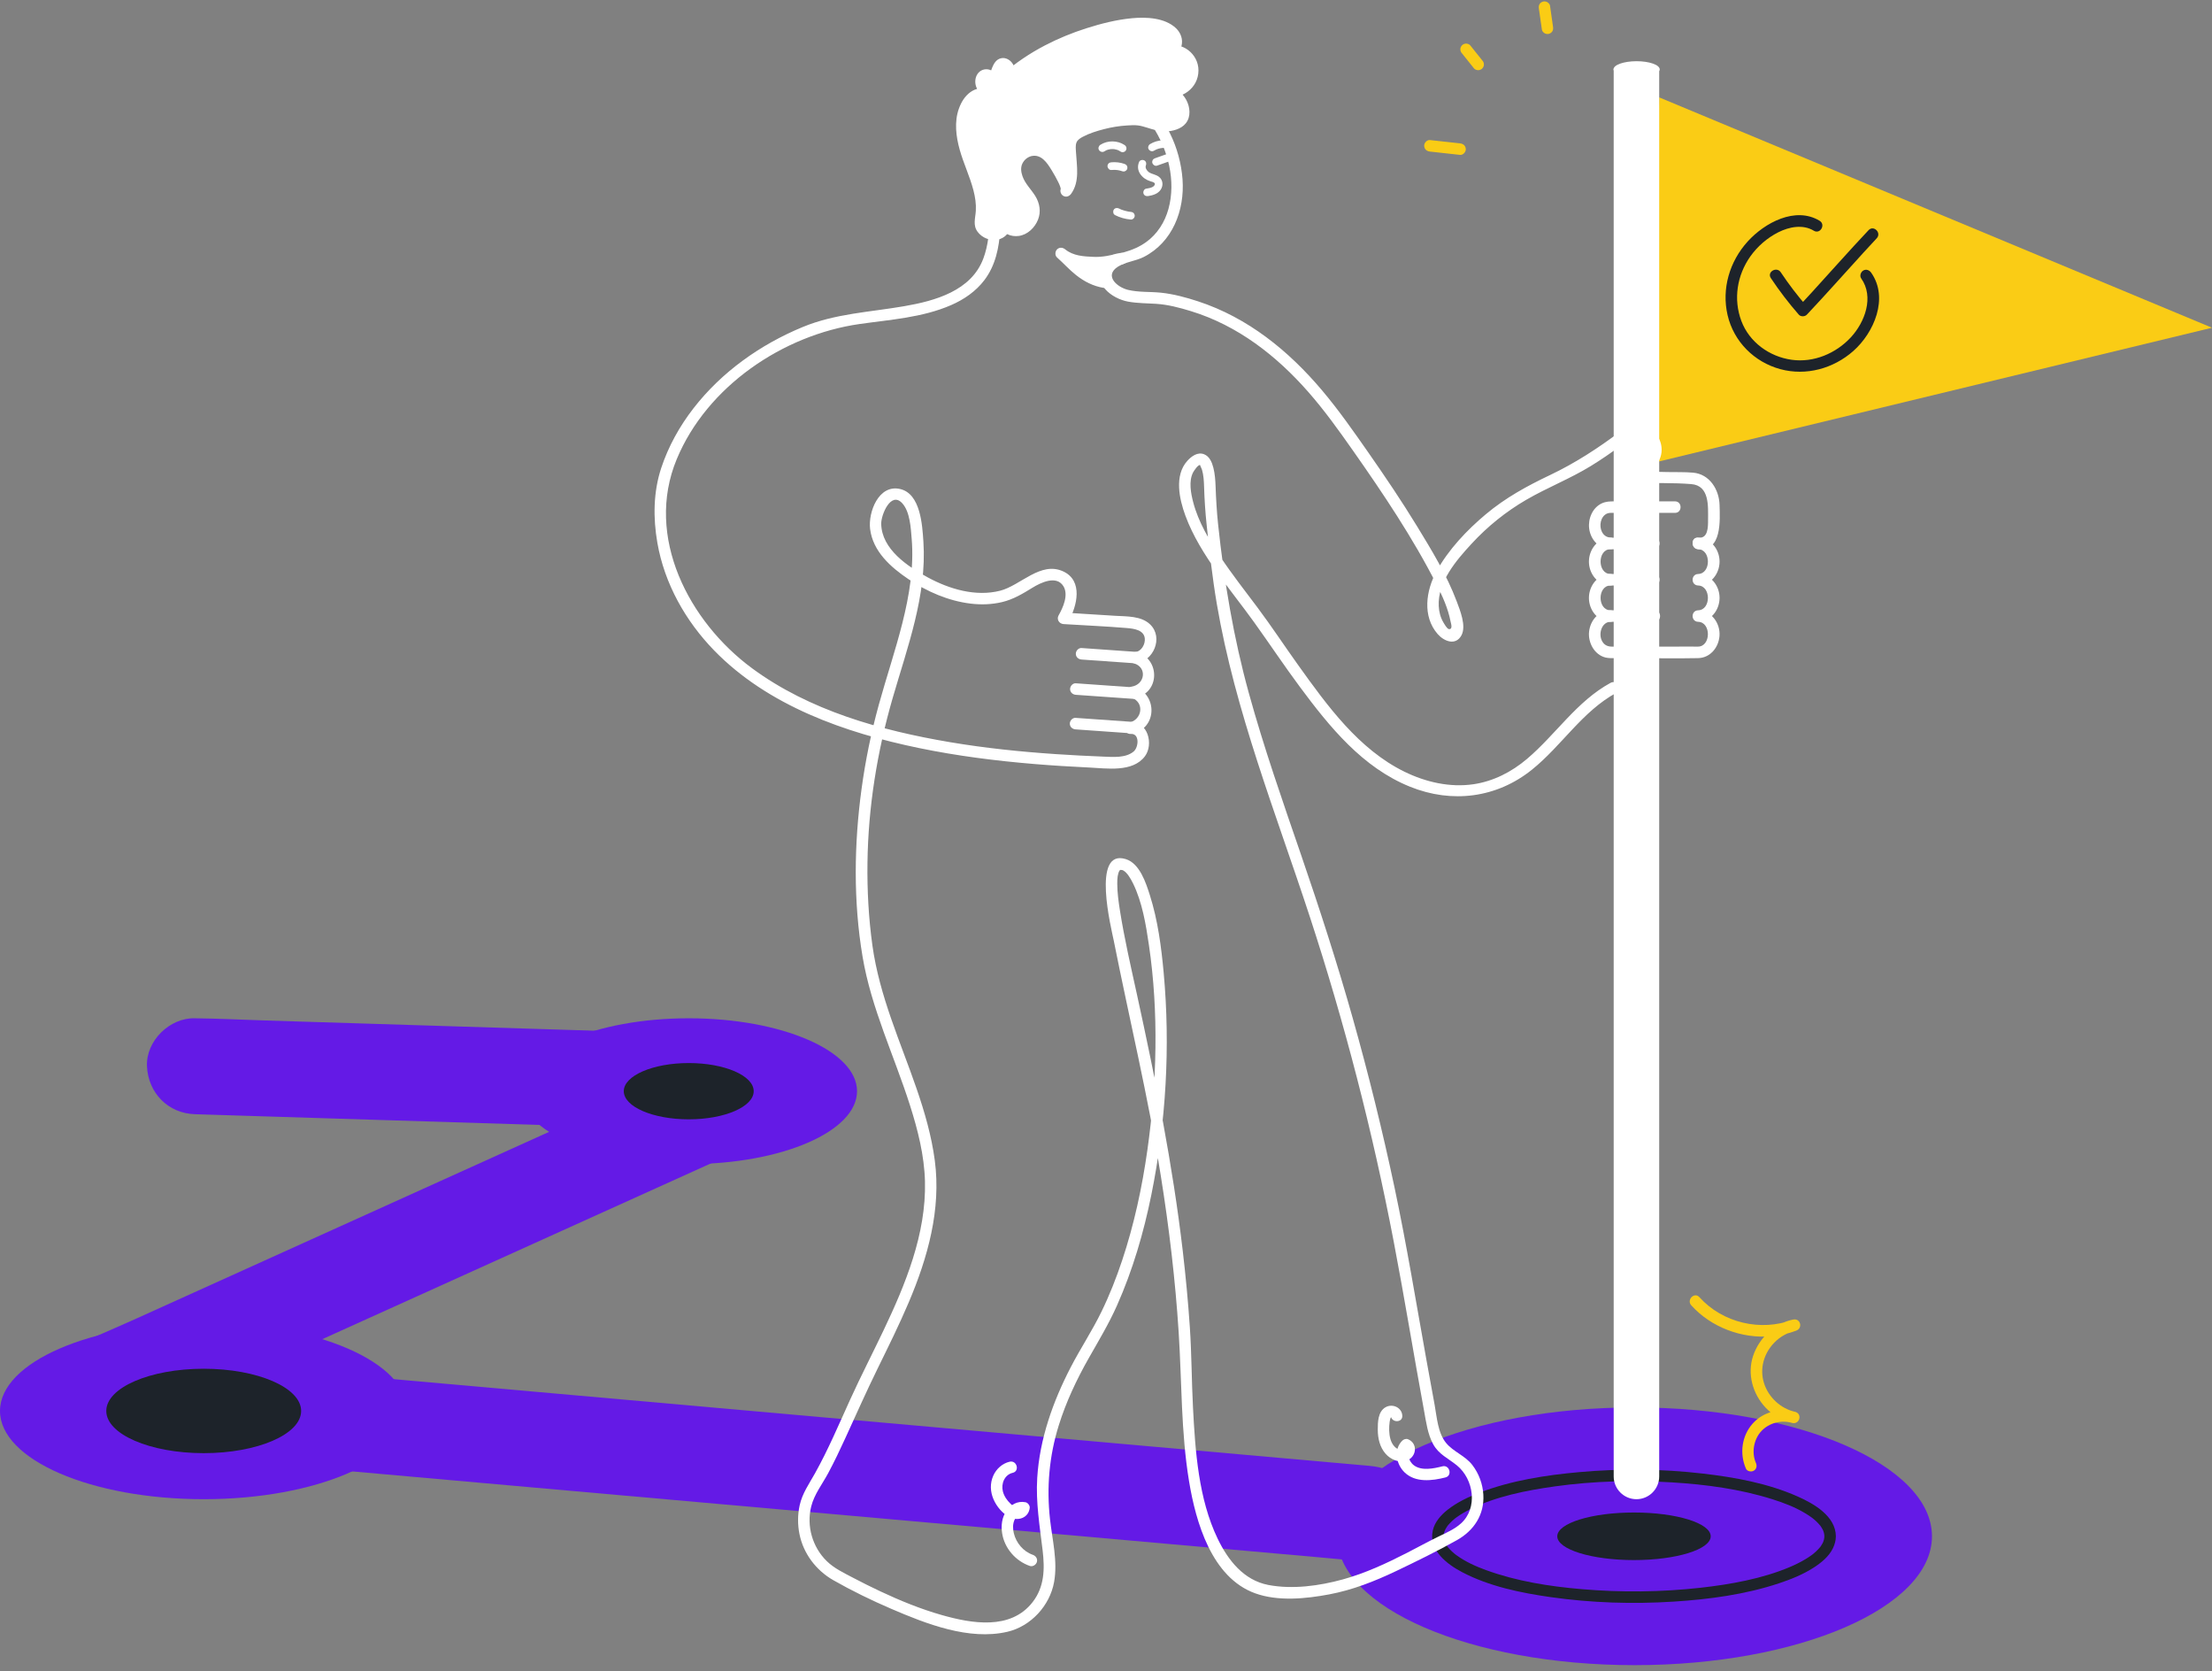<svg xmlns="http://www.w3.org/2000/svg" width="327" height="247" viewBox="0 0 327 247" fill="none">
<rect x="0" y="0" width="327" height="247" fill="#808080" stroke="none"/>
<g clip-path="url(#clip0_69_1189)">
<path d="M209.533 223.722C209.451 221.889 208.848 219.988 207.457 218.71C206.003 217.375 204.411 216.809 202.444 216.634C200.739 216.483 199.035 216.331 197.33 216.18C192.69 215.768 188.05 215.355 183.41 214.943C176.546 214.334 169.683 213.724 162.82 213.115C154.446 212.371 146.072 211.627 137.697 210.883C128.524 210.068 119.35 209.253 110.177 208.439C100.916 207.616 91.655 206.794 82.395 205.971C73.759 205.204 65.123 204.437 56.487 203.67C50.476 203.136 44.464 202.602 38.453 202.068C42.131 200.405 45.809 198.741 49.487 197.078C59.349 192.619 69.209 188.16 79.07 183.7C87.646 179.823 96.221 175.945 104.797 172.067C108.946 170.191 113.214 168.468 117.283 166.421C117.339 166.393 117.397 166.369 117.454 166.343C117.932 165.974 118.41 165.604 118.888 165.235C119.58 164.593 120.068 163.832 120.354 162.954C120.948 161.545 121.195 159.834 120.711 158.338C119.726 155.293 117.108 153.235 113.876 153.134C111.065 153.047 108.253 152.959 105.442 152.872C98.657 152.661 91.872 152.45 85.087 152.239C76.908 151.984 68.728 151.73 60.549 151.475C53.452 151.254 46.355 151.034 39.258 150.813C35.828 150.706 32.392 150.527 28.96 150.492C28.912 150.492 28.864 150.489 28.816 150.488C25.106 150.373 21.559 153.831 21.727 157.576C21.904 161.515 24.841 164.541 28.816 164.665C31.627 164.752 34.438 164.84 37.25 164.927C44.035 165.138 50.82 165.349 57.605 165.56C65.784 165.815 73.964 166.069 82.143 166.324C82.495 166.335 82.847 166.346 83.199 166.357C80.611 167.527 78.024 168.697 75.436 169.867C65.575 174.326 55.714 178.785 45.853 183.244C37.278 187.122 28.703 191 20.127 194.878C15.978 196.754 11.709 198.477 7.641 200.524C7.585 200.552 7.527 200.576 7.47 200.602C6.992 200.971 6.513 201.341 6.035 201.71C5.344 202.352 4.855 203.113 4.57 203.991C3.975 205.4 3.728 207.111 4.212 208.607C4.591 209.776 5.204 210.829 6.035 211.735C7.337 213.153 9.218 213.648 11.047 213.811C12.752 213.962 14.457 214.114 16.162 214.265C20.802 214.677 25.442 215.089 30.082 215.501C36.945 216.111 43.809 216.721 50.672 217.33C59.046 218.074 67.42 218.818 75.795 219.562C84.968 220.376 94.142 221.191 103.315 222.006C112.576 222.829 121.837 223.651 131.097 224.474C139.733 225.241 148.369 226.008 157.005 226.775C164.304 227.423 171.603 228.071 178.902 228.72C184.152 229.186 189.403 229.652 194.653 230.119C197.142 230.34 199.63 230.595 202.121 230.782C202.229 230.79 202.337 230.801 202.444 230.811C204.158 230.963 206.281 229.911 207.457 228.735C208.686 227.505 209.612 225.488 209.533 223.722Z" fill="#641ae6"/>
<path d="M245.279 14.391L327 48.434L244.427 68.395L245.279 14.391Z" fill="#facc15"/>
<path d="M241.632 246.086C265.917 246.086 285.604 237.56 285.604 227.042C285.604 216.525 265.917 207.999 241.632 207.999C217.347 207.999 197.661 216.525 197.661 227.042C197.661 237.56 217.347 246.086 241.632 246.086Z" fill="#641ae6"/>
<path d="M30.115 221.561C46.748 221.561 60.23 215.721 60.23 208.518C60.23 201.315 46.748 195.476 30.115 195.476C13.483 195.476 0 201.315 0 208.518C0 215.721 13.483 221.561 30.115 221.561Z" fill="#641ae6"/>
<path d="M30.115 214.756C38.07 214.756 44.518 211.963 44.518 208.518C44.518 205.073 38.07 202.281 30.115 202.281C22.161 202.281 15.712 205.073 15.712 208.518C15.712 211.963 22.161 214.756 30.115 214.756Z" fill="#1d232a"/>
<path d="M101.817 172.037C115.557 172.037 126.695 167.213 126.695 161.262C126.695 155.312 115.557 150.488 101.817 150.488C88.078 150.488 76.939 155.312 76.939 161.262C76.939 167.213 88.078 172.037 101.817 172.037Z" fill="#641ae6"/>
<path d="M101.817 165.421C107.12 165.421 111.419 163.559 111.419 161.263C111.419 158.966 107.12 157.104 101.817 157.104C96.514 157.104 92.215 158.966 92.215 161.263C92.215 163.559 96.514 165.421 101.817 165.421Z" fill="#1d232a"/>
<path d="M269.695 227.043C269.694 227.162 269.683 227.278 269.673 227.397C269.696 227.133 269.65 227.475 269.625 227.571C269.593 227.689 269.551 227.802 269.51 227.917C269.458 228.062 269.584 227.773 269.511 227.91C269.477 227.974 269.448 228.041 269.413 228.105C269.351 228.221 269.283 228.333 269.21 228.442C269.178 228.491 269.144 228.538 269.111 228.586C269.088 228.618 269.064 228.649 269.04 228.681C269.073 228.636 269.13 228.569 269.061 228.65C268.869 228.879 268.666 229.097 268.446 229.3C268.328 229.409 268.206 229.515 268.082 229.617C268.026 229.662 267.971 229.707 267.914 229.751C268.05 229.645 267.831 229.811 267.792 229.839C267.496 230.054 267.188 230.254 266.873 230.442C266.154 230.872 265.399 231.242 264.63 231.57C260.554 233.306 255.824 234.154 251.362 234.651C245.547 235.299 239.647 235.354 233.819 234.856C229.046 234.447 224.197 233.687 219.68 232.04C218.16 231.486 216.638 230.808 215.281 229.817C215.254 229.797 215.095 229.678 215.161 229.729C215.228 229.78 215.051 229.641 215.022 229.617C214.889 229.508 214.759 229.395 214.633 229.277C214.415 229.073 214.215 228.855 214.024 228.627C213.991 228.588 214.107 228.747 214.011 228.609C213.972 228.553 213.932 228.499 213.894 228.442C213.816 228.325 213.744 228.205 213.678 228.081C213.652 228.033 213.631 227.982 213.604 227.935C213.504 227.753 213.644 228.054 213.594 227.917C213.549 227.794 213.506 227.673 213.473 227.546C213.449 227.451 213.408 227.134 213.431 227.397C213.42 227.27 213.408 227.145 213.409 227.017C213.41 226.907 213.422 226.798 213.431 226.688C213.418 226.843 213.412 226.802 213.438 226.689C213.454 226.622 213.468 226.555 213.486 226.489C213.517 226.38 213.556 226.275 213.594 226.168C213.643 226.03 213.512 226.318 213.604 226.15C213.64 226.087 213.669 226.02 213.704 225.956C213.763 225.849 213.826 225.744 213.894 225.643C213.932 225.586 213.972 225.532 214.011 225.476C214.122 225.315 213.927 225.563 214.062 225.411C214.262 225.186 214.461 224.966 214.683 224.762C214.793 224.661 214.907 224.563 215.022 224.468C215.058 224.439 215.221 224.31 215.161 224.356C215.107 224.398 215.307 224.25 215.342 224.224C215.968 223.774 216.639 223.389 217.328 223.045C221.124 221.149 225.644 220.256 229.892 219.663C235.616 218.865 241.457 218.724 247.221 219.078C252.214 219.385 257.259 220.062 262.041 221.575C263.773 222.123 265.351 222.728 266.908 223.664C267.221 223.852 267.527 224.052 267.823 224.268C267.864 224.298 268.043 224.435 267.914 224.334C267.98 224.385 268.045 224.438 268.109 224.491C268.233 224.593 268.353 224.698 268.471 224.808C268.689 225.012 268.888 225.23 269.08 225.458C269.156 225.548 268.989 225.334 269.058 225.428C269.075 225.452 269.094 225.475 269.111 225.499C269.149 225.555 269.189 225.61 269.226 225.667C269.298 225.776 269.365 225.889 269.426 226.004C269.456 226.061 269.482 226.118 269.511 226.175C269.579 226.308 269.454 225.997 269.519 226.192C269.555 226.3 269.595 226.405 269.625 226.514C269.647 226.597 269.698 226.969 269.673 226.688C269.683 226.807 269.694 226.923 269.695 227.043C269.705 228.137 271.406 228.139 271.396 227.042C271.369 224.055 268.13 222.215 265.753 221.162C261.344 219.208 256.488 218.327 251.725 217.774C245.67 217.07 239.514 217.014 233.444 217.561C228.485 218.008 223.412 218.791 218.743 220.586C217.07 221.229 215.433 221.999 214.016 223.109C213.03 223.881 212.105 224.908 211.814 226.161C211.141 229.065 213.902 231.168 216.153 232.347C220.162 234.447 224.787 235.399 229.23 236.032C235.255 236.891 241.382 237.083 247.453 236.694C252.673 236.359 257.985 235.65 262.966 233.997C264.732 233.411 266.502 232.703 268.076 231.699C269.212 230.973 270.376 230.037 270.969 228.793C271.233 228.239 271.391 227.659 271.396 227.042C271.406 225.948 269.705 225.947 269.695 227.043Z" fill="#1d232a"/>
<path d="M241.552 230.558C247.815 230.558 252.893 228.984 252.893 227.043C252.893 225.101 247.815 223.527 241.552 223.527C235.289 223.527 230.211 225.101 230.211 227.043C230.211 228.984 235.289 230.558 241.552 230.558Z" fill="#1d232a"/>
<path d="M238.552 10.152H245.279V218.197C245.279 220.054 243.772 221.561 241.916 221.561C240.059 221.561 238.552 220.054 238.552 218.197L238.552 10.152Z" fill="#ffffff"/>
<path d="M238.089 100.916C233.077 103.647 230.004 108.542 225.734 112.158C223.464 114.079 220.784 115.463 217.822 115.899C214.342 116.413 210.75 115.582 207.622 114.049C200.872 110.743 196.217 104.305 191.947 98.344C189.909 95.5 187.984 92.573 185.887 89.772C184.042 87.307 182.138 84.886 180.429 82.323C178.763 79.826 177.155 77.151 176.391 74.221C176.045 72.895 175.707 71.107 176.368 69.83C176.483 69.609 177.087 68.664 177.424 68.719C177.347 68.706 177.62 69.184 177.683 69.394C177.932 70.216 177.973 71.102 178 71.956C178.058 73.808 178.175 75.647 178.371 77.49C178.788 81.424 179.219 85.368 179.885 89.269C182.594 105.139 188.607 120.161 193.601 135.393C198.759 151.126 202.91 167.19 206.026 183.451C207.623 191.778 208.978 200.151 210.518 208.488C210.825 210.15 211.04 211.919 211.862 213.426C212.693 214.948 214.102 215.523 215.38 216.57C217.878 218.618 218.503 222.876 215.97 225.148C215.009 226.01 213.778 226.535 212.63 227.094C211.065 227.855 209.542 228.698 207.993 229.491C204.943 231.051 201.825 232.504 198.511 233.415C195.042 234.369 191.072 234.917 187.502 234.235C183.856 233.539 181.535 230.573 180.003 227.389C177.167 221.498 176.696 214.452 176.36 208.017C176.154 204.059 176.162 200.095 175.894 196.136C175.64 192.377 175.287 188.624 174.849 184.882C173.355 172.116 170.819 159.531 168.078 146.983C167.176 142.849 166.213 138.713 165.555 134.53C165.35 133.233 165.171 131.917 165.165 130.602C165.161 129.779 165.221 129.13 165.507 128.629C165.434 128.756 165.654 128.529 165.544 128.598C165.678 128.513 165.468 128.616 165.733 128.541C165.573 128.586 165.875 128.581 165.813 128.559C166.104 128.661 165.921 128.566 166.115 128.681C166.632 128.985 167.138 129.818 167.503 130.567C168.863 133.357 169.397 136.621 169.845 139.662C171.312 149.618 171.025 159.996 169.621 169.94C168.84 175.469 167.656 180.958 165.89 186.26C165.026 188.856 164.02 191.405 162.822 193.865C161.454 196.676 159.725 199.28 158.288 202.052C155.648 207.146 153.69 212.652 153.333 218.414C153.109 222.033 153.703 225.538 154.13 229.113C154.458 231.857 154.411 234.523 152.634 236.793C149.386 240.943 143.658 239.945 139.197 238.674C136.085 237.787 133.077 236.556 130.151 235.183C128.771 234.536 127.408 233.854 126.06 233.145C124.716 232.438 123.31 231.777 122.213 230.705C120.093 228.632 119.202 225.507 119.922 222.629C120.37 220.838 121.571 219.319 122.435 217.706C123.335 216.025 124.156 214.303 124.95 212.569C126.519 209.143 128.048 205.704 129.706 202.318C131.3 199.063 132.917 195.817 134.335 192.479C137.148 185.857 139.153 178.74 138.189 171.49C137.22 164.209 134.129 157.463 131.749 150.58C130.527 147.047 129.485 143.441 128.969 139.731C128.407 135.689 128.184 131.592 128.238 127.513C128.346 119.265 129.67 111.087 131.961 103.169C134.134 95.661 137.041 87.975 136.505 80.025C136.343 77.616 136.092 72.996 133.096 72.276C129.889 71.507 128.326 75.709 128.627 78.17C129.03 81.478 131.665 83.823 134.281 85.581C137.035 87.431 140.206 88.816 143.519 89.209C145.056 89.392 146.621 89.339 148.131 88.981C149.798 88.585 151.187 87.743 152.629 86.856C153.842 86.11 156.182 84.961 157.207 86.637C157.996 87.929 157.143 89.794 156.489 90.951C156.158 91.537 156.585 92.191 157.224 92.231C160.343 92.425 163.474 92.556 166.588 92.816C167.591 92.9 169.096 93.083 169.233 94.335C169.326 95.186 168.75 96.266 167.832 96.357C166.918 96.447 166.629 97.748 167.606 98.028C169.629 98.606 169.262 101.162 167.295 101.473C166.383 101.616 166.6 102.855 167.295 103.113C169.252 103.837 168.823 106.378 166.923 106.793C165.997 106.995 166.186 108.532 167.149 108.464C168.502 108.367 168.333 110.432 167.591 111.058C166.41 112.052 164.523 111.873 163.09 111.817C160.742 111.725 158.395 111.604 156.05 111.446C150.831 111.094 145.62 110.556 140.46 109.686C130.206 107.957 119.658 105.013 111.177 98.761C101.846 91.882 95.278 79.329 100.041 67.861C104.51 57.102 115.738 49.508 127.064 47.886C131.608 47.236 136.345 46.943 140.606 45.089C142.511 44.26 144.253 43.065 145.52 41.4C147.165 39.238 147.706 36.58 147.864 33.915C147.983 31.891 147.869 29.864 147.87 27.839C147.871 26.928 147.931 26.017 147.9 25.108C147.868 24.16 147.759 23.207 147.922 22.267C148.247 20.394 149.344 18.694 150.415 17.162C151.447 15.686 152.625 14.389 154.298 13.645C159.99 11.111 166.995 13.588 170.363 18.637C172.691 22.127 173.867 26.754 172.734 30.872C172.2 32.816 171.091 34.589 169.439 35.773C168.496 36.45 167.432 36.925 166.316 37.235C165.03 37.592 163.776 38.058 163.049 39.268C161.439 41.948 164.385 44.137 166.757 44.573C168.124 44.824 169.512 44.813 170.894 44.899C172.643 45.008 174.383 45.469 176.052 45.981C182.964 48.102 188.683 52.551 193.403 57.925C195.804 60.657 197.915 63.608 200.003 66.581C202.243 69.771 204.451 72.985 206.543 76.275C208.629 79.554 210.61 82.91 212.368 86.378C213.247 88.112 214.058 89.907 214.433 91.826C214.498 92.158 214.812 93.028 214.193 92.971C213.918 92.946 213.521 92.222 213.387 92.001C212.947 91.271 212.731 90.421 212.689 89.574C212.51 86.022 215.283 82.807 217.543 80.358C219.899 77.803 222.624 75.607 225.629 73.861C228.739 72.054 232.096 70.757 235.171 68.871C236.726 67.916 238.234 66.885 239.688 65.783C240.362 65.271 241.039 64.55 241.941 64.538C242.688 64.527 243.408 64.972 243.743 65.641C244.604 67.364 242.388 68.862 241.337 69.913C240.808 70.443 241.208 71.35 241.939 71.365C244.615 71.423 247.338 71.329 250.005 71.54C252.754 71.757 252.502 74.833 252.502 76.84C252.502 77.896 252.514 79.627 251.042 79.461C249.955 79.339 249.964 81.041 251.042 81.162C254.574 81.559 254.261 76.886 254.203 74.637C254.145 72.356 252.736 70.071 250.294 69.853C249.051 69.742 247.777 69.79 246.531 69.763C245 69.73 243.469 69.697 241.939 69.664L242.54 71.116C243.85 69.806 245.649 68.508 245.64 66.473C245.626 63.316 241.985 61.916 239.618 63.701C236.313 66.193 232.893 68.423 229.147 70.204C225.744 71.82 222.558 73.563 219.655 75.994C216.85 78.344 214.127 81.213 212.355 84.44C210.801 87.268 210.238 91.074 212.526 93.701C213.462 94.777 215.193 95.478 216.047 93.891C216.792 92.508 215.84 90.196 215.34 88.862C213.878 84.969 211.635 81.297 209.474 77.76C207.221 74.071 204.799 70.488 202.327 66.943C200.131 63.796 197.932 60.646 195.456 57.71C190.51 51.845 184.459 46.934 177.087 44.526C175.324 43.95 173.479 43.45 171.63 43.257C170.013 43.089 168.351 43.221 166.76 42.84C165.123 42.447 163.173 40.732 165.279 39.402C166.39 38.7 167.901 38.582 169.094 37.971C173.338 35.797 175.147 31.081 174.814 26.507C174.474 21.855 172.284 17.126 168.585 14.205C163.219 9.969 154.195 9.505 149.721 15.251C148.536 16.774 147.457 18.428 146.752 20.232C146.008 22.135 146.237 23.918 146.207 25.907C146.148 29.896 146.791 34.366 145.375 38.184C143.59 42.996 138.211 44.468 133.651 45.255C128.573 46.132 123.485 46.338 118.667 48.328C112.411 50.913 106.681 54.967 102.518 60.339C100.46 62.994 98.809 65.962 97.751 69.157C96.574 72.709 96.54 76.549 97.176 80.21C98.224 86.241 101.333 91.771 105.58 96.134C113.533 104.306 124.924 108.295 135.852 110.55C141.486 111.713 147.208 112.438 152.939 112.914C155.617 113.136 158.3 113.301 160.984 113.427C163.6 113.55 167.434 114.184 169.253 111.767C170.568 110.018 169.694 106.58 167.149 106.762L167.375 108.433C171.058 107.63 171.153 102.733 167.748 101.473V103.113C171.465 102.527 171.573 97.393 168.059 96.387L167.833 98.058C170.483 97.797 172.059 94.242 170.019 92.276C168.706 91.01 166.579 91.112 164.896 91.008C162.338 90.848 159.781 90.689 157.224 90.53L157.958 91.81C159.231 89.559 160.149 85.82 157.174 84.445C153.825 82.898 150.871 86.53 147.85 87.3C144.242 88.219 140.373 87.069 137.188 85.349C134.223 83.749 130.325 81.174 130.269 77.4C130.25 76.086 131.703 72.531 133.383 74.376C134.529 75.635 134.64 78.021 134.773 79.612C135.122 83.799 134.427 87.974 133.411 92.025C132.387 96.108 131.033 100.097 129.914 104.153C128.789 108.233 127.936 112.385 127.365 116.578C126.251 124.755 126.139 133.207 127.509 141.363C128.792 149.003 132.19 156.029 134.526 163.362C135.683 166.996 136.641 170.766 136.738 174.597C136.837 178.486 136.107 182.327 134.943 186.026C132.654 193.301 128.814 199.953 125.666 206.867C124.002 210.522 122.438 214.232 120.477 217.743C119.607 219.3 118.595 220.706 118.211 222.478C117.91 223.869 117.904 225.3 118.181 226.695C118.758 229.597 120.637 232.075 123.192 233.532C125.955 235.107 128.843 236.509 131.764 237.765C136.901 239.973 143.238 242.475 148.924 241.154C152.388 240.35 155.2 237.296 155.828 233.797C156.379 230.726 155.566 227.587 155.225 224.538C154.698 219.825 155.103 215.185 156.517 210.65C157.597 207.183 159.153 203.884 160.942 200.729C162.404 198.153 163.914 195.653 165.121 192.941C167.45 187.706 169.069 182.178 170.205 176.568C172.374 165.853 173.025 154.681 172.029 143.79C171.677 139.937 171.163 136.011 169.989 132.312C169.416 130.504 168.501 127.623 166.445 126.97C161.292 125.335 164.313 137.338 164.651 139.035C166.954 150.609 169.728 162.067 171.595 173.729C172.827 181.427 173.751 189.177 174.247 196.959C174.714 204.286 174.576 211.624 175.774 218.892C176.772 224.945 179.115 233.158 185.57 235.475C188.95 236.688 193.044 236.277 196.505 235.626C199.938 234.98 203.204 233.698 206.347 232.201C209.375 230.759 212.446 229.254 215.372 227.614C217.886 226.204 219.454 223.853 219.282 220.889C219.19 219.306 218.628 217.781 217.666 216.521C216.598 215.12 214.874 214.576 213.784 213.259C212.545 211.762 212.415 209.427 212.077 207.593C211.682 205.454 211.291 203.314 210.904 201.173C209.358 192.602 207.958 184.009 206.151 175.488C204.364 167.063 202.298 158.698 199.958 150.411C197.67 142.307 195.075 134.304 192.339 126.342C189.618 118.427 186.848 110.519 184.62 102.446C182.353 94.232 180.97 85.956 180.072 77.49C179.871 75.599 179.767 73.716 179.697 71.817C179.664 70.918 179.593 69.996 179.371 69.122C179.172 68.335 178.807 67.444 177.993 67.129C177.046 66.762 176.139 67.427 175.528 68.101C173.565 70.267 174.331 73.757 175.245 76.23C176.355 79.235 178.088 81.975 179.922 84.585C181.684 87.091 183.611 89.474 185.398 91.961C187.681 95.139 189.847 98.399 192.182 101.541C196.581 107.461 201.424 113.436 208.451 116.269C214.654 118.77 221.268 117.936 226.485 113.734C230.881 110.194 233.902 105.134 238.947 102.385C239.909 101.861 239.051 100.392 238.089 100.916Z" fill="white"/>
<path d="M165.776 38.219C162.589 39.016 162.012 38.811 160.654 38.759C159.296 38.707 157.91 38.33 156.87 37.455C158.559 38.935 160.198 41.247 163.386 41.725C163.386 41.725 161.633 38.697 165.776 38.219Z" fill="white"/>
<path d="M165.55 37.399C164.175 37.74 163.02 38.019 161.64 37.961C160.186 37.899 158.653 37.817 157.471 36.853C157.116 36.563 156.616 36.505 156.268 36.853C155.959 37.163 155.923 37.751 156.268 38.056C157.218 38.895 158.059 39.849 159.054 40.638C160.263 41.598 161.623 42.301 163.16 42.545C163.863 42.658 164.518 41.99 164.12 41.296C164.101 41.262 164.083 41.227 164.066 41.191C164.046 41.151 163.971 40.982 164.04 41.141C164.112 41.309 164.024 41.098 164.01 41.057C163.963 40.914 163.927 40.771 163.89 40.625C163.824 40.371 163.878 40.757 163.875 40.526C163.873 40.437 163.873 40.348 163.87 40.26C163.864 40.05 163.816 40.369 163.882 40.159C163.91 40.068 163.93 39.976 163.965 39.886C163.888 40.084 164.007 39.838 164.049 39.77C164.153 39.604 163.975 39.845 164.056 39.764C164.097 39.724 164.136 39.682 164.176 39.641C164.193 39.624 164.37 39.491 164.233 39.589C164.276 39.559 164.32 39.527 164.366 39.502C164.441 39.461 164.513 39.417 164.59 39.379C164.694 39.328 164.617 39.364 164.687 39.336C165.032 39.2 165.41 39.115 165.776 39.07C166.232 39.013 166.627 38.719 166.627 38.219C166.627 37.803 166.236 37.312 165.776 37.368C164.264 37.556 162.491 38.145 162.213 39.871C162.089 40.641 162.263 41.477 162.651 42.155L163.612 40.905C162.292 40.695 161.111 40.14 160.079 39.292C159.158 38.535 158.364 37.642 157.471 36.853L156.268 38.056C157.153 38.778 158.181 39.253 159.305 39.458C160.036 39.592 160.778 39.619 161.518 39.656C163.038 39.733 164.536 39.403 166.003 39.039C167.065 38.776 166.615 37.135 165.55 37.399Z" fill="white"/>
<path d="M238.052 79.461C236.181 79.511 234.894 81.198 234.891 82.995C234.888 84.792 236.185 86.479 238.052 86.529V84.828C236.181 84.878 234.894 86.564 234.891 88.361C234.888 90.159 236.185 91.845 238.052 91.895V90.194C236.307 90.241 235.093 91.69 234.913 93.353C234.739 94.969 235.696 96.77 237.348 97.173C237.815 97.287 238.299 97.262 238.775 97.262H241.07C244.387 97.262 247.713 97.33 251.029 97.262C252.823 97.225 254.066 95.69 254.193 93.979C254.333 92.102 252.998 90.246 251.041 90.194V91.895C252.913 91.845 254.2 90.159 254.203 88.361C254.206 86.564 252.909 84.878 251.041 84.828V86.529C252.913 86.478 254.2 84.792 254.203 82.995C254.206 81.198 252.909 79.511 251.041 79.461C249.946 79.432 249.947 81.133 251.041 81.162C252.959 81.214 252.96 84.776 251.041 84.828C249.947 84.857 249.945 86.499 251.041 86.529C252.959 86.58 252.96 90.142 251.041 90.194C249.947 90.223 249.945 91.866 251.041 91.895C252.988 91.947 252.948 95.585 250.982 95.56C249.871 95.546 248.759 95.56 247.648 95.56H238.272C237.595 95.56 237.055 95.278 236.758 94.584C236.304 93.524 236.837 91.928 238.052 91.895C239.147 91.866 239.149 90.223 238.052 90.194C236.135 90.142 236.134 86.58 238.052 86.529C239.147 86.499 239.149 84.857 238.052 84.828C236.135 84.776 236.134 81.214 238.052 81.162C239.145 81.133 239.149 79.432 238.052 79.461Z" fill="white"/>
<path d="M247.615 74.094C244.62 74.094 241.626 74.094 238.631 74.094C237.992 74.094 237.395 74.109 236.795 74.388C235.415 75.029 234.744 76.662 234.928 78.116C235.123 79.651 236.241 81.002 237.836 81.151C238.346 81.198 238.872 81.162 239.382 81.162H244.507C245.602 81.162 245.604 79.461 244.507 79.461H238.325C237.659 79.461 237.141 79.252 236.809 78.587C236.365 77.699 236.607 76.334 237.553 75.902C237.887 75.75 238.3 75.796 238.699 75.796H243.604C244.941 75.796 246.278 75.796 247.615 75.796C248.71 75.796 248.711 74.094 247.615 74.094Z" fill="white"/>
<path d="M237.973 86.529H244.507C245.602 86.529 245.604 84.827 244.507 84.827H237.973C236.878 84.827 236.876 86.529 237.973 86.529Z" fill="white"/>
<path d="M238.053 91.895H244.587C245.681 91.895 245.683 90.194 244.587 90.194H238.053C236.958 90.194 236.956 91.895 238.053 91.895Z" fill="white"/>
<path d="M159.002 107.792C161.565 107.973 164.128 108.153 166.69 108.334C167.056 108.36 167.421 108.385 167.786 108.411C168.245 108.444 168.636 107.997 168.636 107.561C168.636 107.073 168.246 106.742 167.786 106.71C165.223 106.529 162.66 106.349 160.098 106.168C159.732 106.142 159.367 106.117 159.002 106.091C158.543 106.059 158.152 106.505 158.152 106.942C158.152 107.429 158.542 107.76 159.002 107.792Z" fill="white"/>
<path d="M159.043 102.683C161.606 102.863 164.168 103.044 166.731 103.224C167.096 103.25 167.461 103.276 167.826 103.302C168.285 103.334 168.677 102.888 168.677 102.451C168.677 101.964 168.286 101.633 167.826 101.6C165.264 101.42 162.701 101.239 160.138 101.059C159.773 101.033 159.408 101.007 159.043 100.981C158.584 100.949 158.192 101.395 158.192 101.832C158.192 102.319 158.583 102.65 159.043 102.683Z" fill="white"/>
<path d="M159.889 97.47C162.452 97.65 165.015 97.831 167.578 98.011C167.943 98.037 168.308 98.063 168.673 98.089C169.132 98.121 169.524 97.675 169.524 97.238C169.524 96.751 169.133 96.42 168.673 96.388C166.11 96.207 163.548 96.026 160.985 95.846C160.62 95.82 160.255 95.794 159.889 95.769C159.431 95.736 159.039 96.183 159.039 96.619C159.039 97.106 159.429 97.437 159.889 97.47Z" fill="white"/>
<path d="M241.939 11.442C243.822 11.442 245.348 10.905 245.348 10.244C245.348 9.582 243.822 9.046 241.939 9.046C240.055 9.046 238.529 9.582 238.529 10.244C238.529 10.905 240.055 11.442 241.939 11.442Z" fill="white"/>
<path d="M149.26 216.02C148.177 216.27 147.284 217.078 146.837 218.084C146.331 219.224 146.383 220.454 146.877 221.59C147.337 222.648 148.209 223.694 149.25 224.22C150.501 224.851 152.068 224.33 152.225 222.829C152.261 222.487 151.937 222.073 151.6 222.009C150.414 221.784 149.419 222.349 148.758 223.322C148.108 224.278 147.973 225.438 148.14 226.557C148.474 228.792 150.12 230.691 152.238 231.425C152.673 231.575 153.169 231.253 153.285 230.83C153.413 230.363 153.126 229.935 152.691 229.784C151.279 229.295 150.221 228.027 149.873 226.589C149.719 225.952 149.699 225.255 149.965 224.643C150.179 224.151 150.638 223.553 151.148 223.649L150.524 222.829C150.544 222.629 150.607 222.764 150.479 222.787C150.361 222.807 150.364 222.819 150.241 222.792C149.908 222.718 149.609 222.44 149.369 222.212C148.855 221.722 148.443 221.121 148.259 220.429C147.957 219.291 148.492 217.942 149.712 217.661C150.778 217.415 150.327 215.775 149.26 216.02Z" fill="white"/>
<path d="M207.304 209.209C207.229 208.001 205.845 207.384 204.821 207.973C203.703 208.616 203.672 210.166 203.677 211.299C203.683 212.588 203.975 213.866 204.84 214.855C205.585 215.705 206.858 216.251 207.969 215.845C209.429 215.311 209.643 213.293 208.127 212.691C207.852 212.581 207.498 212.714 207.3 212.909C205.97 214.217 206.392 216.399 207.645 217.604C209.25 219.148 211.716 218.843 213.683 218.344C214.743 218.075 214.294 216.433 213.23 216.703C211.942 217.03 210.156 217.414 209.006 216.543C208.587 216.225 208.333 215.762 208.212 215.273C208.105 214.845 208.183 214.427 208.503 214.112L207.675 214.331C207.651 214.321 207.493 214.191 207.5 214.192C207.53 214.197 207.517 214.216 207.419 214.241C207.172 214.306 206.92 214.274 206.686 214.168C206.091 213.899 205.714 213.272 205.544 212.668C205.317 211.861 205.323 210.936 205.434 210.109C205.458 209.926 205.542 209.555 205.62 209.468C205.622 209.466 205.738 209.407 205.696 209.448C205.746 209.399 205.796 209.539 205.739 209.462C205.682 209.384 205.609 209.315 205.602 209.209C205.669 210.297 207.371 210.304 207.304 209.209Z" fill="white"/>
<path d="M152.212 22.255C151.162 22.531 150.316 23.463 150.142 24.535C149.995 25.443 150.3 26.371 150.746 27.176C151.541 28.611 153.1 29.699 152.832 31.519C152.68 32.551 151.963 33.483 151.003 33.893C150.137 34.264 148.863 34.015 148.67 33.093C148.634 33.749 148.13 34.334 147.505 34.534C146.879 34.735 146.168 34.576 145.638 34.188C145.309 33.947 145.035 33.61 144.942 33.213C144.844 32.794 144.952 32.359 145.021 31.934C145.464 29.225 144.334 26.541 143.378 23.967C142.422 21.393 141.627 18.492 142.697 15.964C142.977 15.3 143.395 14.674 143.993 14.273C144.591 13.871 145.39 13.727 146.048 14.02C145.77 13.514 145.331 13.099 145.119 12.562C144.907 12.024 145.053 11.263 145.609 11.105C146.265 10.919 146.772 11.67 147.042 12.297C147.055 11.505 147.245 10.716 147.592 10.005C147.692 9.801 147.814 9.593 148.015 9.488C148.444 9.263 148.985 9.661 149.093 10.133C149.201 10.605 149.016 11.089 148.834 11.537C153.262 7.71 158.784 5.273 164.5 4.014C166.839 3.498 169.314 3.178 171.603 3.885C172.511 4.165 173.439 4.676 173.793 5.558C174.147 6.44 173.567 7.682 172.617 7.657C173.78 7.246 175.185 7.757 175.858 8.792C176.532 9.826 176.451 11.277 175.713 12.266C174.975 13.255 173.647 13.745 172.432 13.533C173.721 13.781 174.79 14.911 174.966 16.212C175.038 16.736 174.962 17.309 174.622 17.715C174.377 18.009 174.02 18.187 173.661 18.317C171.35 19.156 169.864 17.658 167.715 17.658C165.147 17.658 162.57 18.196 160.211 19.211C159.468 19.53 158.69 19.953 158.371 20.696C158.206 21.08 158.184 21.51 158.191 21.929C158.228 24.079 158.897 26.484 157.612 28.209C158.047 27.624 156.126 24.587 155.781 24.062C154.969 22.828 153.817 21.834 152.212 22.255Z" fill="white"/>
<path d="M151.986 21.435C150.832 21.767 149.92 22.615 149.484 23.731C148.985 25.012 149.368 26.45 150.012 27.605C150.51 28.501 151.273 29.22 151.752 30.128C152.193 30.965 152.034 31.944 151.372 32.621C151.045 32.956 150.618 33.202 150.196 33.208C150.034 33.209 149.835 33.18 149.737 33.137C149.533 33.048 149.529 33.018 149.49 32.867C149.236 31.883 147.909 32.184 147.819 33.093C147.768 33.611 147.152 33.832 146.714 33.754C146.461 33.709 146.218 33.583 146.029 33.412C145.755 33.163 145.729 32.884 145.778 32.528C145.9 31.645 146.014 30.803 145.936 29.909C145.862 29.048 145.694 28.198 145.461 27.367C144.586 24.245 142.613 21.053 143.092 17.697C143.271 16.439 144.151 14.174 145.822 14.841C146.541 15.128 147.125 14.184 146.782 13.591C146.581 13.242 146.32 12.938 146.102 12.6C145.934 12.34 145.903 12.155 145.883 11.967C145.875 11.896 145.946 11.847 145.859 11.919C145.848 11.928 145.787 11.934 145.784 11.924C145.797 11.969 145.985 12.133 146.029 12.198C146.142 12.361 146.226 12.546 146.307 12.726C146.672 13.543 147.868 13.071 147.892 12.297C147.904 11.922 147.951 11.566 148.049 11.203C148.1 11.013 148.159 10.821 148.234 10.639C148.254 10.589 148.452 10.268 148.436 10.233C148.45 10.264 148.181 10.289 148.198 10.255C148.216 10.218 148.273 10.34 148.273 10.359C148.262 10.697 148.139 10.999 148.013 11.311C147.876 11.655 148.106 12.097 148.404 12.272C148.747 12.472 149.146 12.387 149.435 12.139C152.298 9.677 155.646 7.791 159.176 6.468C160.961 5.799 162.794 5.263 164.654 4.85C166.637 4.41 168.752 4.08 170.762 4.541C171.524 4.715 172.498 4.989 172.923 5.713C173.092 6.001 173.089 6.208 172.974 6.488C172.939 6.574 172.873 6.672 172.798 6.741C172.766 6.771 172.731 6.804 172.617 6.807C172.692 7.364 172.768 7.921 172.843 8.477C174.164 8.047 175.475 9.037 175.467 10.418C175.458 11.864 174.068 12.931 172.658 12.713C172.204 12.642 171.743 12.828 171.612 13.307C171.495 13.731 171.755 14.256 172.206 14.353C173 14.524 173.687 15.052 173.995 15.82C174.113 16.115 174.177 16.465 174.128 16.782C174.066 17.182 173.788 17.358 173.435 17.497C171.725 18.169 170.044 17.055 168.354 16.85C167.319 16.725 166.233 16.843 165.204 16.978C164.034 17.131 162.879 17.375 161.754 17.732C160.777 18.042 159.726 18.389 158.862 18.951C157.912 19.569 157.395 20.443 157.344 21.579C157.253 23.596 158.161 25.987 156.877 27.779C157.367 28.065 157.856 28.352 158.346 28.638C158.78 27.959 158.359 27.047 158.072 26.4C157.74 25.65 157.325 24.934 156.896 24.235C156.463 23.529 156.001 22.814 155.365 22.273C154.396 21.449 153.23 21.136 151.986 21.435C150.922 21.691 151.372 23.332 152.438 23.076C153.915 22.721 154.797 24.06 155.467 25.159C155.818 25.734 156.154 26.32 156.448 26.926C156.489 27.009 156.528 27.093 156.566 27.177C156.566 27.175 156.673 27.428 156.62 27.295C156.669 27.418 156.716 27.541 156.755 27.667C156.775 27.733 156.864 28.15 156.821 27.877C156.828 27.922 156.832 27.982 156.822 28.026C156.834 27.971 156.92 27.711 156.877 27.779C156.629 28.166 156.797 28.718 157.182 28.943C157.61 29.193 158.078 29.012 158.346 28.638C159.644 26.825 159.178 24.536 159.062 22.471C159.037 22.023 158.966 21.479 159.141 21.052C159.304 20.657 159.696 20.416 160.056 20.223C161.027 19.703 162.127 19.365 163.19 19.089C164.313 18.798 165.457 18.61 166.615 18.542C167.146 18.51 167.698 18.471 168.229 18.537C168.677 18.592 169.118 18.727 169.548 18.859C170.457 19.139 171.372 19.444 172.336 19.422C173.37 19.399 174.617 19.067 175.29 18.231C176.089 17.239 175.932 15.802 175.355 14.742C174.801 13.725 173.789 12.956 172.658 12.713C172.507 13.259 172.356 13.806 172.206 14.353C174.689 14.737 177.152 13.059 177.168 10.418C177.183 7.977 174.762 6.064 172.391 6.837C171.507 7.125 171.621 8.529 172.617 8.508C173.624 8.487 174.413 7.749 174.66 6.793C174.912 5.821 174.56 4.845 173.842 4.165C172.207 2.616 169.461 2.494 167.351 2.692C165.06 2.906 162.784 3.483 160.595 4.18C158.48 4.853 156.412 5.7 154.444 6.728C152.22 7.889 150.135 9.3 148.232 10.936C148.706 11.212 149.18 11.488 149.654 11.764C149.939 11.053 150.156 10.208 149.749 9.493C149.405 8.889 148.702 8.45 147.993 8.606C147.257 8.768 146.912 9.406 146.649 10.049C146.356 10.765 146.215 11.524 146.191 12.297C146.719 12.154 147.247 12.011 147.776 11.867C147.519 11.291 147.129 10.702 146.548 10.41C145.894 10.082 145.1 10.219 144.622 10.779C144.18 11.296 144.079 12.047 144.265 12.691C144.459 13.362 144.971 13.859 145.313 14.45C145.634 14.033 145.954 13.617 146.274 13.2C145.352 12.832 144.246 13.041 143.453 13.616C142.629 14.214 142.111 15.076 141.765 16.02C141.046 17.981 141.326 20.173 141.876 22.138C142.446 24.169 143.373 26.082 143.904 28.126C144.161 29.118 144.317 30.127 144.256 31.154C144.192 32.242 143.797 33.269 144.508 34.242C145.18 35.161 146.36 35.621 147.476 35.416C148.627 35.205 149.409 34.222 149.52 33.093C148.963 33.169 148.406 33.244 147.849 33.319C148.165 34.544 149.466 35.033 150.622 34.868C151.919 34.682 152.975 33.649 153.449 32.465C153.92 31.289 153.702 30.027 153.048 28.969C152.435 27.978 151.542 27.16 151.153 26.036C150.938 25.413 150.844 24.718 151.167 24.115C151.441 23.604 151.88 23.236 152.438 23.076C153.488 22.773 153.042 21.131 151.986 21.435Z" fill="white"/>
<path d="M216.132 7.896L217.914 10.123C218.042 10.282 218.322 10.372 218.516 10.372C218.724 10.372 218.974 10.28 219.117 10.123C219.266 9.961 219.376 9.748 219.366 9.522L219.336 9.296C219.295 9.151 219.223 9.026 219.117 8.92L217.335 6.693C217.208 6.534 216.928 6.444 216.734 6.444C216.525 6.444 216.276 6.536 216.132 6.693C215.983 6.855 215.873 7.068 215.883 7.294L215.913 7.52C215.954 7.664 216.027 7.79 216.132 7.896Z" fill="#facc15"/>
<path d="M211.388 22.4C212.871 22.563 214.355 22.726 215.838 22.89C216.282 22.939 216.708 22.463 216.689 22.039C216.666 21.536 216.313 21.241 215.838 21.188C214.355 21.025 212.871 20.862 211.388 20.699C210.944 20.65 210.518 21.125 210.537 21.549C210.56 22.052 210.912 22.348 211.388 22.4Z" fill="#facc15"/>
<path d="M227.496 1.283C227.645 2.323 227.793 3.362 227.942 4.402C227.97 4.598 228.171 4.815 228.333 4.91C228.515 5.017 228.784 5.062 228.988 4.996C229.194 4.929 229.393 4.802 229.497 4.605C229.611 4.389 229.617 4.189 229.582 3.95C229.434 2.91 229.285 1.871 229.137 0.831C229.109 0.635 228.908 0.418 228.746 0.323C228.564 0.216 228.295 0.171 228.09 0.237C227.885 0.304 227.686 0.431 227.582 0.628C227.468 0.844 227.462 1.044 227.496 1.283Z" fill="#facc15"/>
<path d="M261.783 41.099C263.04 42.986 264.42 44.789 265.911 46.496C266.208 46.836 266.815 46.814 267.114 46.496C269.96 43.48 272.703 40.368 275.501 37.309C276.142 36.608 276.784 35.907 277.436 35.216C278.187 34.42 276.987 33.215 276.233 34.013C273.388 37.029 270.644 40.141 267.847 43.201C267.205 43.902 266.563 44.602 265.911 45.294H267.114C265.717 43.694 264.43 42.008 263.252 40.241C262.648 39.334 261.173 40.185 261.783 41.099Z" fill="#1d232a"/>
<path d="M268.997 32.629C265.407 30.455 260.856 32.936 258.364 35.683C255.689 38.633 254.479 42.664 255.39 46.577C256.299 50.485 259.334 53.515 263.19 54.557C267.005 55.587 271.032 54.469 273.968 51.881C277.047 49.168 279.249 44.026 276.61 40.287C276.345 39.912 275.867 39.736 275.446 39.982C275.075 40.199 274.875 40.768 275.141 41.146C277.08 43.893 275.685 47.614 273.611 49.853C271.402 52.239 268.125 53.623 264.863 53.171C261.581 52.716 258.604 50.574 257.426 47.435C256.216 44.213 256.784 40.681 258.754 37.892C259.807 36.402 261.257 35.151 262.885 34.329C264.489 33.52 266.521 33.118 268.138 34.098C269.077 34.666 269.933 33.196 268.997 32.629Z" fill="#1d232a"/>
<path d="M168.401 23.917C168.133 24.52 168.188 25.179 168.569 25.727C168.935 26.253 169.438 26.588 170.043 26.783C170.317 26.871 170.466 26.88 170.673 27.046C170.599 26.987 170.706 27.088 170.717 27.103C170.651 27.014 170.767 27.168 170.708 27.095C170.723 27.163 170.728 27.167 170.721 27.109C170.724 27.146 170.725 27.184 170.722 27.221C170.728 27.125 170.706 27.272 170.7 27.295C170.672 27.391 170.717 27.295 170.662 27.373C170.642 27.407 170.621 27.44 170.598 27.472C170.624 27.435 170.616 27.442 170.572 27.493C170.484 27.571 170.44 27.605 170.316 27.665C170.069 27.784 169.724 27.834 169.433 27.883C169.131 27.934 168.962 28.307 169.037 28.581C169.125 28.901 169.431 29.028 169.734 28.977C170.437 28.859 171.149 28.661 171.577 28.045C171.997 27.44 171.938 26.611 171.345 26.144C170.881 25.778 170.252 25.74 169.837 25.442C169.678 25.328 169.521 25.148 169.415 24.926C169.398 24.89 169.398 24.891 169.415 24.929C169.402 24.893 169.39 24.858 169.38 24.821C169.37 24.785 169.362 24.748 169.355 24.712C169.36 24.761 169.361 24.766 169.358 24.724C169.357 24.701 169.366 24.517 169.351 24.626C169.354 24.602 169.413 24.417 169.38 24.49C169.505 24.21 169.461 23.88 169.177 23.714C168.935 23.573 168.526 23.636 168.401 23.917Z" fill="white"/>
<path d="M164.838 31.79C165.573 32.161 166.356 32.379 167.176 32.446C167.473 32.47 167.756 32.168 167.743 31.879C167.729 31.551 167.494 31.338 167.176 31.312C167.09 31.305 167.005 31.292 166.919 31.285C167.097 31.299 166.925 31.285 166.886 31.279C166.85 31.273 166.813 31.267 166.777 31.26C166.607 31.229 166.439 31.19 166.273 31.143C166.106 31.097 165.942 31.042 165.782 30.98C165.748 30.966 165.713 30.95 165.678 30.938C165.837 30.991 165.679 30.938 165.644 30.922C165.565 30.887 165.488 30.849 165.411 30.81C165.146 30.676 164.784 30.732 164.635 31.014C164.498 31.272 164.556 31.646 164.838 31.79Z" fill="white"/>
<path d="M163.241 22.379C163.345 22.312 163.452 22.254 163.563 22.201C163.619 22.174 163.6 22.188 163.554 22.204C163.583 22.194 163.612 22.182 163.64 22.171C163.698 22.151 163.757 22.132 163.816 22.115C163.934 22.082 164.054 22.057 164.176 22.039C164.05 22.058 164.21 22.038 164.254 22.036C164.324 22.031 164.393 22.03 164.462 22.03C164.523 22.031 164.585 22.034 164.646 22.038C164.677 22.041 164.708 22.045 164.738 22.047C164.822 22.052 164.642 22.029 164.724 22.045C164.846 22.068 164.965 22.091 165.084 22.126C165.142 22.143 165.201 22.163 165.258 22.184C165.27 22.189 165.363 22.226 165.297 22.198C165.232 22.17 165.323 22.211 165.334 22.216C165.453 22.273 165.565 22.338 165.674 22.411C165.921 22.576 166.313 22.467 166.45 22.207C166.601 21.922 166.51 21.608 166.246 21.432C165.196 20.73 163.731 20.721 162.668 21.399C162.418 21.559 162.294 21.911 162.465 22.175C162.626 22.425 162.973 22.549 163.241 22.379Z" fill="white"/>
<path d="M164.288 25.121C164.61 25.09 164.934 25.096 165.255 25.138L165.104 25.117C165.392 25.157 165.674 25.225 165.948 25.322C166.228 25.421 166.58 25.21 166.645 24.926C166.717 24.608 166.549 24.334 166.249 24.228C165.627 24.009 164.945 23.924 164.288 23.987C164.134 24.002 164 24.04 163.887 24.153C163.789 24.251 163.714 24.413 163.721 24.554C163.733 24.837 163.972 25.151 164.288 25.121Z" fill="white"/>
<path d="M170.59 22.273C170.731 22.186 170.878 22.11 171.031 22.045L170.895 22.102C171.159 21.992 171.434 21.916 171.717 21.876L171.566 21.896C171.666 21.883 171.767 21.874 171.868 21.869C172.018 21.862 172.162 21.811 172.269 21.703C172.367 21.605 172.442 21.443 172.435 21.302C172.422 21.006 172.186 20.72 171.868 20.735C171.216 20.765 170.575 20.951 170.018 21.294C169.765 21.449 169.646 21.808 169.814 22.07C169.978 22.323 170.32 22.439 170.59 22.273Z" fill="white"/>
<path d="M171.051 24.48C171.613 24.281 172.174 24.081 172.736 23.882C172.877 23.832 172.998 23.753 173.075 23.621C173.146 23.5 173.177 23.32 173.132 23.184C173.043 22.909 172.734 22.682 172.435 22.788C171.873 22.988 171.311 23.187 170.749 23.387C170.608 23.437 170.488 23.515 170.41 23.647C170.339 23.769 170.309 23.948 170.353 24.084C170.442 24.359 170.751 24.587 171.051 24.48Z" fill="white"/>
<path d="M250.018 192.907C252.951 196.16 257.496 197.864 261.846 197.482C263.11 197.371 264.351 197.106 265.536 196.651C266.551 196.262 266.171 194.794 265.084 195.011C262.331 195.558 260.068 197.715 259.174 200.344C258.262 203.027 259.086 205.976 260.993 208.014C262.05 209.143 263.447 209.971 264.962 210.3C266.028 210.532 266.468 208.98 265.414 208.66C263.218 207.994 260.634 208.654 259.097 210.384C257.473 212.212 257.137 214.822 258.1 217.041C258.283 217.463 258.901 217.559 259.264 217.346C259.699 217.092 259.753 216.606 259.569 216.183C258.908 214.66 259.253 212.703 260.385 211.495C261.541 210.26 263.354 209.813 264.962 210.3C265.113 209.754 265.263 209.207 265.414 208.66C263.257 208.191 261.45 206.525 260.778 204.42C260.098 202.293 260.74 200.024 262.281 198.436C263.171 197.519 264.282 196.9 265.536 196.651C265.385 196.104 265.235 195.557 265.084 195.011C260.314 196.839 254.646 195.503 251.221 191.704C250.487 190.889 249.287 192.095 250.018 192.907Z" fill="#facc15"/>
</g>
<defs fill="#1d232a">
<clipPath id="clip0_69_1189" fill="#1d232a">
<rect width="327" height="246.111" fill="white"/>
</clipPath>
</defs>
</svg>